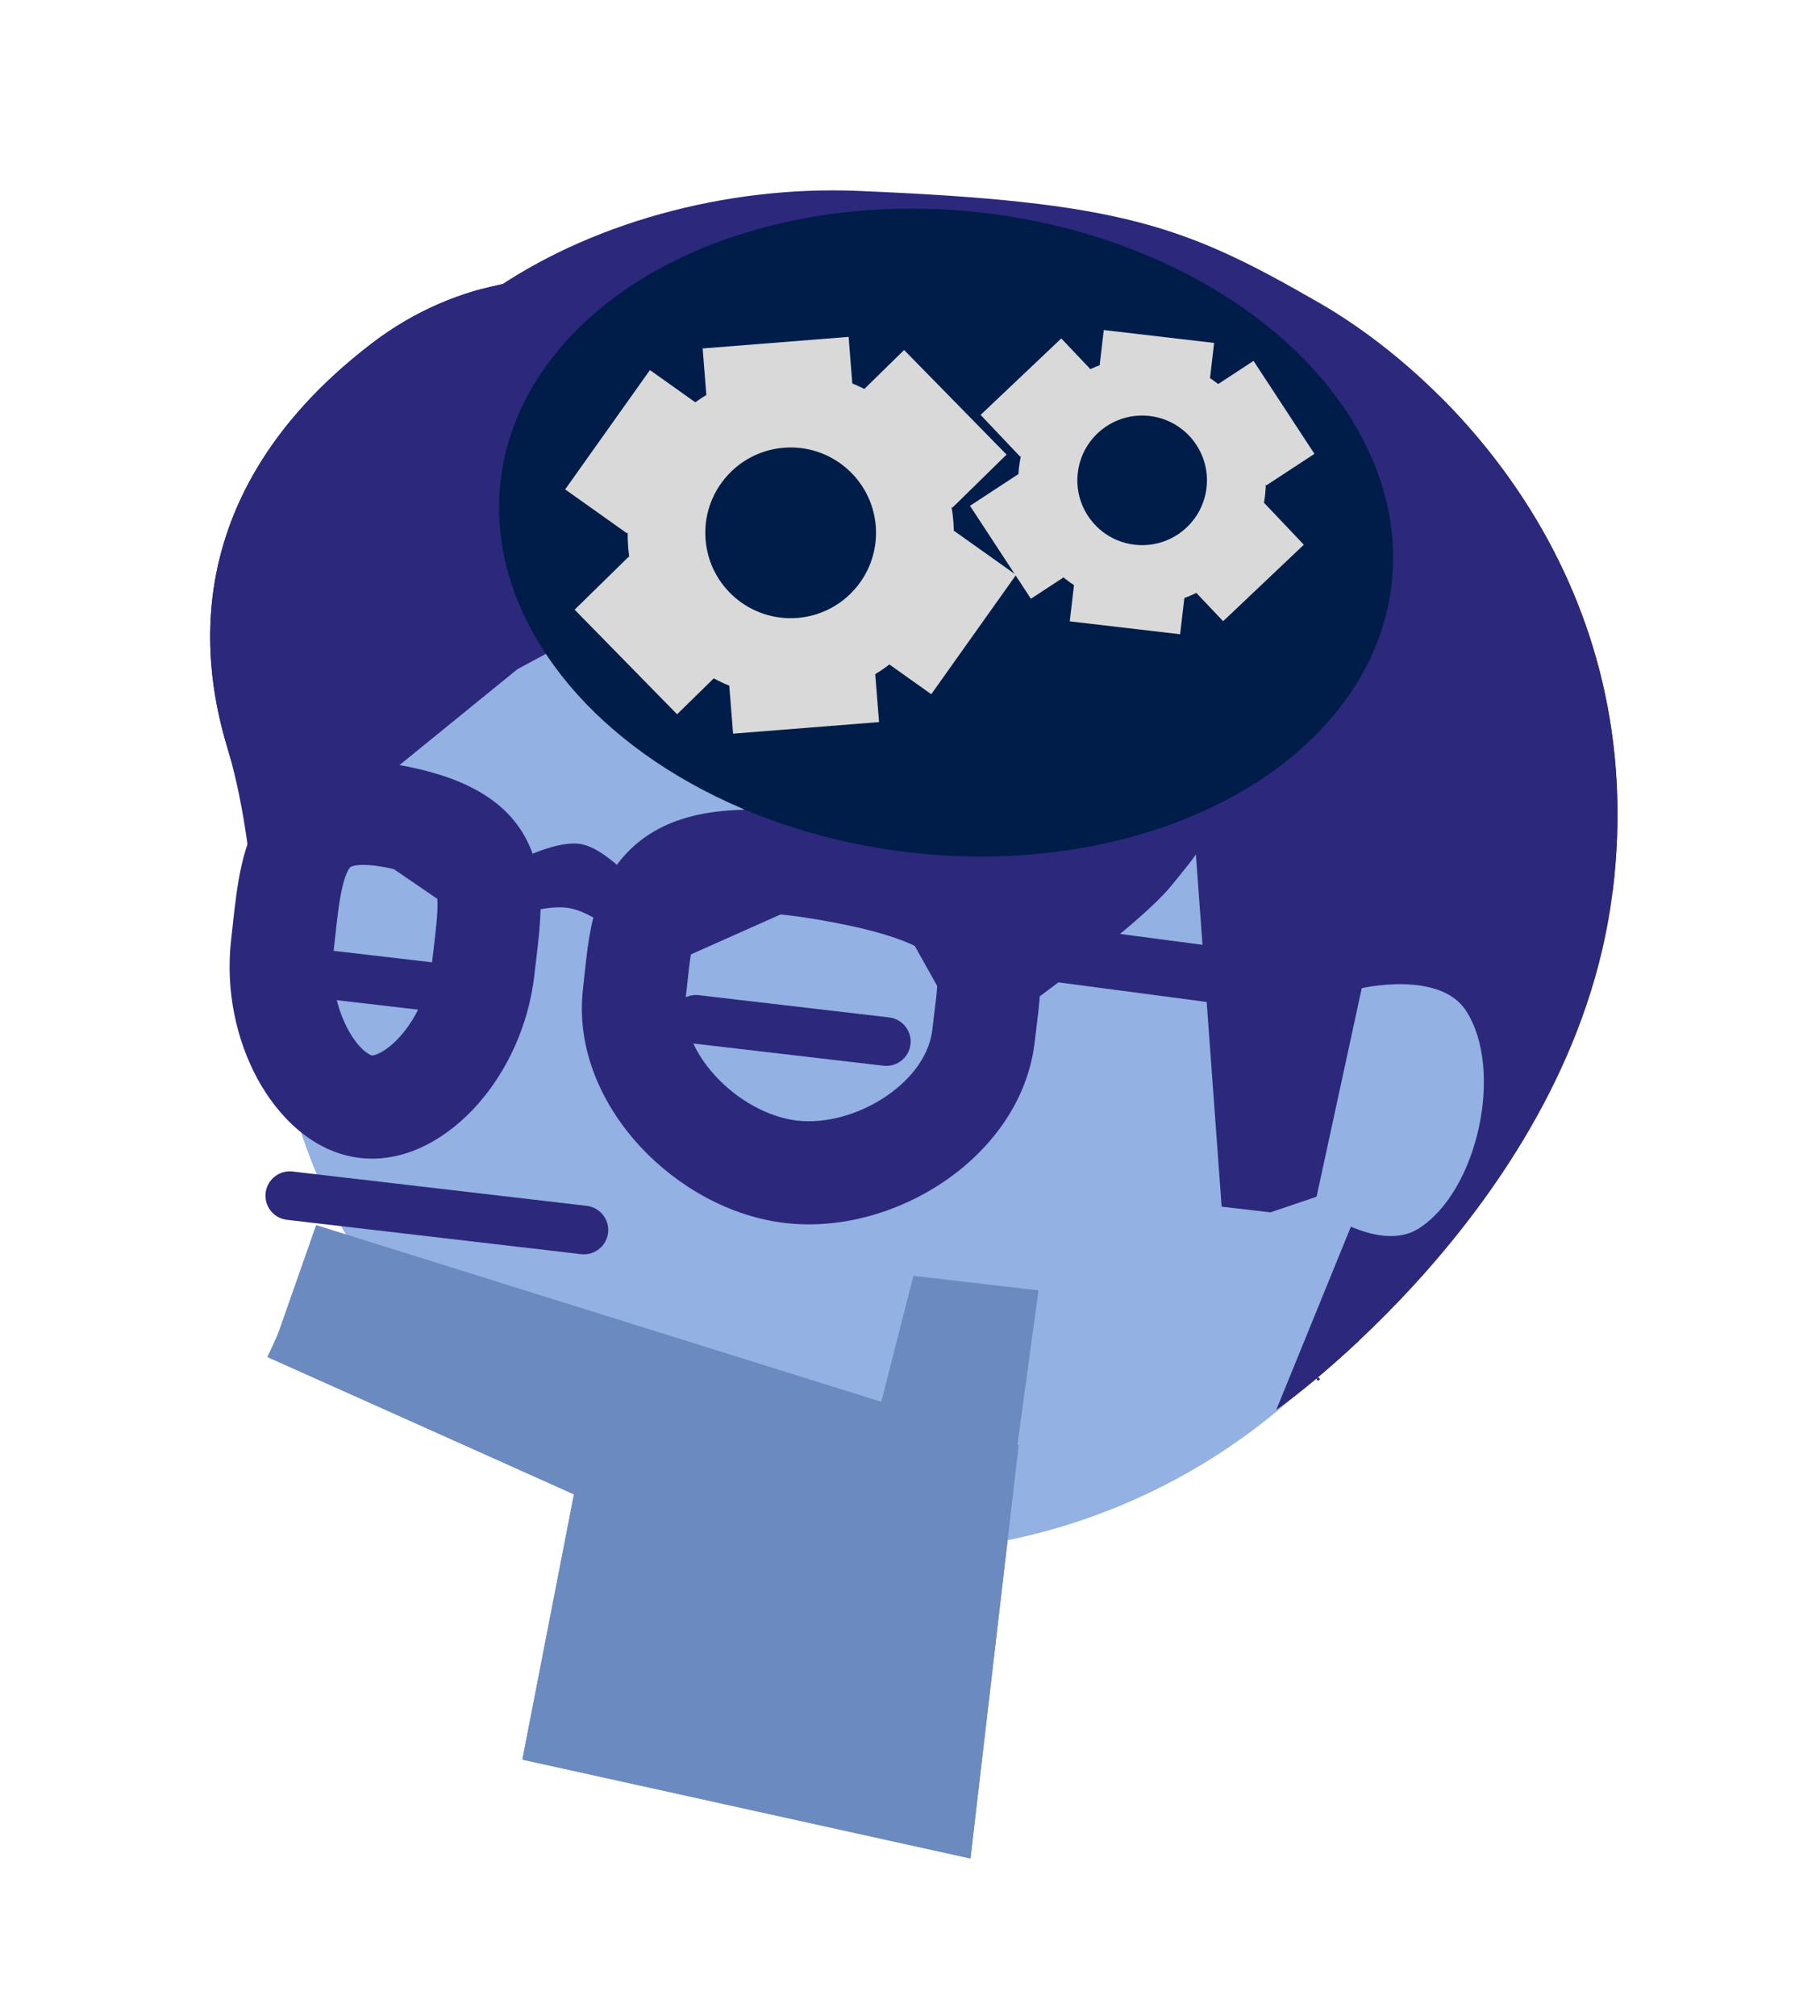 <svg width="167" height="185" viewBox="0 0 167 185" fill="none" xmlns="http://www.w3.org/2000/svg">
<g filter="url(#filter0_d_36_1030)">
<circle cx="85.595" cy="84.047" r="61.366" transform="rotate(0.676 85.595 84.047)" fill="#93B1E2" stroke="white" stroke-width="9.854"/>
<path d="M83.351 10.616C95.522 11.117 103.462 11.915 110.019 13.611C116.7 15.339 121.707 17.938 128.016 21.577C141.482 29.345 161.198 49.649 157.282 80.614C155.317 96.15 146.916 108.892 139.333 117.565C135.51 121.937 131.809 125.373 129.057 127.723C127.679 128.9 126.532 129.81 125.717 130.434C125.31 130.747 124.985 130.988 124.756 131.155C124.641 131.239 124.55 131.305 124.485 131.351C124.452 131.375 124.425 131.393 124.405 131.407C124.395 131.414 124.387 131.421 124.38 131.425C124.377 131.428 124.374 131.429 124.371 131.431C124.37 131.432 124.368 131.434 124.367 131.434C124.363 131.431 124.277 131.31 121.541 127.398L124.366 131.436L110.673 141.011L116.979 125.539L125.245 105.251L124.507 79.953L110.654 70.447L109.709 69.798L109.146 68.798L97.277 47.68L70.457 43.006L42.032 64.836L36.882 68.791L34.459 62.765L34.459 62.764L34.459 62.762C34.458 62.761 34.458 62.759 34.457 62.757C34.455 62.753 34.453 62.747 34.45 62.74C34.445 62.727 34.437 62.709 34.428 62.687C34.41 62.641 34.385 62.577 34.353 62.496C34.29 62.334 34.201 62.103 34.093 61.817C33.877 61.247 33.583 60.448 33.269 59.533C32.667 57.775 31.895 55.313 31.537 53.164C29.225 39.333 36.191 28.176 46.402 20.954C56.52 13.797 70.263 10.077 83.351 10.616Z" fill="#2C287C" stroke="white" stroke-width="9.854"/>
<g filter="url(#filter1_d_36_1030)">
<path d="M76.526 36.559L68.247 39.728C68.247 39.728 77.436 46.978 79.918 53.612C82.346 60.103 80.353 71.352 80.353 71.352C80.353 71.352 87.671 53.226 85.469 47.103C83.071 40.433 76.526 36.559 76.526 36.559Z" fill="#2C287C"/>
<path d="M58.388 38.226L65.192 43.594L65.203 43.602C65.213 43.61 65.232 43.626 65.259 43.648C65.313 43.692 65.4 43.761 65.513 43.854C65.739 44.041 66.073 44.322 66.487 44.682C67.318 45.405 68.45 46.432 69.645 47.643C72.184 50.215 74.451 53.061 75.303 55.338C76.137 57.566 76.315 61.124 76.125 64.651C76.036 66.313 75.877 67.797 75.739 68.864C75.671 69.395 75.608 69.817 75.564 70.1C75.542 70.241 75.525 70.347 75.514 70.414C75.508 70.447 75.505 70.471 75.502 70.484L75.5 70.497L75.501 70.494C75.501 70.494 75.503 70.493 75.508 70.494L84.922 73.196L80.353 71.352C84.921 73.197 84.922 73.196 84.922 73.195L84.923 73.194C84.923 73.193 84.923 73.191 84.924 73.189C84.925 73.186 84.928 73.181 84.93 73.175C84.935 73.164 84.941 73.148 84.949 73.129C84.965 73.088 84.988 73.031 85.016 72.958C85.074 72.812 85.157 72.602 85.26 72.335C85.466 71.801 85.755 71.038 86.093 70.106C86.768 68.247 87.65 65.688 88.464 62.911C89.272 60.157 90.05 57.072 90.473 54.192C90.863 51.538 91.099 48.198 90.105 45.435C88.542 41.087 85.706 37.819 83.456 35.724C82.307 34.654 81.247 33.83 80.46 33.266C80.066 32.982 79.735 32.761 79.492 32.603C79.37 32.525 79.269 32.461 79.192 32.414C79.154 32.39 79.122 32.37 79.096 32.354C79.083 32.346 79.071 32.339 79.061 32.333C79.056 32.331 79.052 32.328 79.047 32.326C79.046 32.325 79.044 32.323 79.042 32.322L79.039 32.321C79.034 32.326 78.942 32.48 76.527 36.559L79.036 32.319L76.988 31.107L58.388 38.226Z" stroke="white" stroke-width="9.854"/>
</g>
<g filter="url(#filter2_d_36_1030)">
<path d="M60.92 34.737L68.247 39.728C68.247 39.728 57.635 44.666 53.693 50.551C49.835 56.308 49.184 67.714 49.184 67.714C49.184 67.714 46.237 48.39 49.789 42.939C53.659 37.001 60.92 34.737 60.92 34.737Z" fill="#2C287C"/>
<path d="M78.187 40.537L70.329 44.194L70.318 44.199C70.305 44.205 70.283 44.216 70.252 44.231C70.189 44.261 70.089 44.308 69.958 44.373C69.695 44.502 69.304 44.699 68.819 44.954C67.844 45.466 66.506 46.205 65.064 47.108C62.001 49.026 59.139 51.274 57.786 53.293C56.461 55.27 55.469 58.691 54.841 62.167C54.545 63.804 54.358 65.285 54.246 66.355C54.191 66.888 54.154 67.313 54.132 67.598C54.121 67.741 54.113 67.848 54.109 67.915C54.106 67.949 54.105 67.973 54.104 67.987L54.103 67.999L54.103 67.997C54.102 67.996 54.101 67.996 54.096 67.995L44.313 68.457L49.184 67.714C44.313 68.457 44.313 68.456 44.313 68.455L44.313 68.454C44.312 68.453 44.313 68.451 44.312 68.449C44.312 68.445 44.31 68.44 44.309 68.434C44.308 68.422 44.305 68.405 44.302 68.384C44.296 68.342 44.287 68.281 44.276 68.203C44.253 68.048 44.221 67.824 44.182 67.54C44.105 66.973 43.999 66.164 43.885 65.179C43.656 63.216 43.388 60.522 43.234 57.632C43.082 54.766 43.036 51.585 43.287 48.685C43.519 46.013 44.059 42.708 45.662 40.248C48.185 36.377 51.697 33.849 54.369 32.329C55.733 31.553 56.955 30.995 57.85 30.627C58.3 30.442 58.672 30.303 58.946 30.206C59.082 30.157 59.195 30.118 59.281 30.09C59.323 30.076 59.359 30.063 59.388 30.054C59.402 30.049 59.416 30.045 59.427 30.042C59.432 30.04 59.437 30.039 59.441 30.038C59.444 30.037 59.446 30.036 59.448 30.035L59.451 30.034C59.454 30.041 59.509 30.212 60.92 34.737L59.454 30.033L61.726 29.325L78.187 40.537Z" stroke="white" stroke-width="9.854"/>
</g>
<path d="M87.353 29.443C82.339 25.43 74.165 21.049 64.96 19.31C55.665 17.555 44.9 18.443 35.485 25.674C24.839 33.851 20.47 42.95 19.211 51.037C17.977 58.958 19.803 65.451 20.671 68.352C21.59 71.427 23.432 75.695 24.93 78.988C25.699 80.68 26.416 82.196 26.94 83.288C27.202 83.835 27.416 84.277 27.566 84.585C27.641 84.738 27.7 84.859 27.741 84.941C27.761 84.983 27.777 85.015 27.788 85.037C27.793 85.047 27.797 85.056 27.8 85.061C27.802 85.064 27.803 85.067 27.804 85.069L27.805 85.071L27.805 85.072L32.874 95.313L36.842 84.598C36.843 84.596 36.844 84.593 36.846 84.589C36.849 84.581 36.853 84.568 36.86 84.55C36.873 84.513 36.895 84.456 36.924 84.38C36.982 84.228 37.069 83.999 37.184 83.701C37.414 83.106 37.756 82.237 38.194 81.161C39.071 79.005 40.328 76.034 41.851 72.772C44.97 66.092 48.947 58.753 52.815 54.461C54.065 53.075 56.567 51.587 60.318 50.223C63.939 48.907 68.172 47.898 72.299 47.143C76.403 46.392 80.279 45.914 83.136 45.624C84.561 45.48 85.723 45.383 86.524 45.322C86.924 45.292 87.233 45.271 87.438 45.258C87.54 45.251 87.617 45.247 87.666 45.244C87.69 45.242 87.708 45.241 87.719 45.24C87.724 45.24 87.728 45.239 87.73 45.239L87.731 45.239C87.731 45.239 87.731 45.24 87.73 45.238L89.862 45.122L91.234 43.486L87.458 40.32L90.764 43.087C91.226 43.473 91.239 43.48 91.24 43.479C91.241 43.478 91.244 43.474 91.246 43.471C91.251 43.466 91.255 43.461 91.259 43.456C91.267 43.445 91.276 43.434 91.285 43.423C91.303 43.402 91.321 43.379 91.34 43.355C91.377 43.308 91.417 43.254 91.459 43.197C91.542 43.083 91.634 42.95 91.728 42.798C91.917 42.494 92.124 42.107 92.308 41.64C92.683 40.689 92.95 39.437 92.808 37.963C92.517 34.944 90.66 32.09 87.353 29.443Z" fill="#2C287C" stroke="white" stroke-width="9.854"/>
<g filter="url(#filter3_d_36_1030)">
<path d="M61.829 38.244C61.829 38.244 94.14 18.449 110.673 46.438C123.073 67.43 115.533 74.757 112.003 79.186C108.473 83.615 101.906 93.358 101.906 93.358C101.906 93.358 98.323 75.318 93.799 62.972C89.542 51.358 61.829 38.244 61.829 38.244Z" fill="#2C287C"/>
<path d="M79.354 26.968C84.991 26.162 91.485 26.284 97.85 28.757C104.3 31.263 110.257 36.046 114.915 43.932C121.427 54.956 123.198 63.212 122.181 69.777C121.167 76.321 117.414 80.302 115.856 82.257C114.202 84.332 111.761 87.753 109.673 90.749C108.643 92.228 107.721 93.571 107.056 94.544C106.724 95.03 106.458 95.424 106.274 95.695C106.182 95.831 106.11 95.936 106.063 96.007C106.039 96.042 106.021 96.069 106.009 96.086C106.003 96.095 105.999 96.101 105.996 96.105C105.994 96.108 105.993 96.11 105.992 96.111L105.992 96.112L99.378 105.924L97.074 94.318L97.073 94.317C97.072 94.315 97.072 94.312 97.072 94.309C97.07 94.301 97.068 94.289 97.065 94.273L96.918 93.555C96.814 93.05 96.659 92.311 96.459 91.385C96.059 89.531 95.479 86.93 94.76 83.95C93.311 77.949 91.336 70.571 89.172 64.667C88.533 62.924 86.746 60.589 83.721 57.88C80.804 55.268 77.189 52.703 73.579 50.414C69.988 48.137 66.509 46.2 63.92 44.829C62.629 44.145 61.566 43.607 60.832 43.242C60.466 43.059 60.182 42.92 59.993 42.829C59.898 42.783 59.827 42.748 59.781 42.727C59.758 42.716 59.741 42.707 59.731 42.703L59.721 42.698L51.488 38.802L59.255 34.043L61.829 38.245C59.255 34.043 59.257 34.042 59.259 34.041C59.26 34.04 59.262 34.038 59.263 34.037C59.267 34.035 59.271 34.033 59.275 34.031C59.284 34.025 59.295 34.019 59.307 34.012C59.333 33.996 59.366 33.976 59.407 33.952C59.488 33.903 59.601 33.837 59.743 33.755C60.026 33.592 60.429 33.367 60.937 33.097C61.953 32.558 63.401 31.834 65.184 31.064C68.726 29.536 73.716 27.774 79.354 26.968Z" stroke="white" stroke-width="9.854"/>
</g>
<path d="M51.449 87.346L43.108 90.919L45.91 74.751L47.839 73.59L50.111 77.363C47.839 73.59 47.839 73.59 47.84 73.589L47.845 73.586C47.847 73.585 47.85 73.583 47.853 73.582C47.859 73.578 47.866 73.573 47.874 73.568C47.891 73.558 47.914 73.545 47.94 73.53C47.991 73.5 48.061 73.459 48.147 73.41C48.318 73.312 48.557 73.179 48.848 73.023C49.424 72.716 50.237 72.308 51.169 71.912C52.083 71.523 53.214 71.104 54.411 70.825C55.464 70.579 56.934 70.353 58.49 70.603L58.802 70.66L59.094 70.725C60.542 71.073 61.759 71.784 62.605 72.362C63.57 73.02 64.436 73.774 65.124 74.428C65.823 75.092 66.413 75.726 66.827 76.19C67.036 76.424 67.206 76.621 67.327 76.765C67.388 76.837 67.437 76.896 67.473 76.94C67.491 76.962 67.506 76.981 67.518 76.995C67.524 77.003 67.53 77.009 67.534 77.014C67.536 77.016 67.538 77.019 67.54 77.021L67.543 77.025C67.538 77.03 67.405 77.138 64.122 79.788L67.543 77.027L68.946 78.763L66.143 94.939L59.487 88.735L59.489 88.737C59.488 88.736 59.484 88.732 59.477 88.726C59.463 88.713 59.436 88.689 59.399 88.655C59.325 88.588 59.207 88.485 59.056 88.356C58.749 88.095 58.322 87.747 57.84 87.394C57.348 87.034 56.858 86.713 56.422 86.477C56.09 86.298 55.898 86.224 55.836 86.202C55.791 86.201 55.583 86.195 55.171 86.254C54.672 86.326 54.092 86.462 53.494 86.635C52.908 86.805 52.377 86.991 51.991 87.135C51.801 87.206 51.653 87.265 51.558 87.303C51.511 87.322 51.477 87.336 51.459 87.344C51.455 87.345 51.452 87.345 51.449 87.346Z" fill="#2C287C" stroke="white" stroke-width="9.854"/>
<mask id="path-11-outside-1_36_1030" maskUnits="userSpaceOnUse" x="17.771" y="55.779" width="90.584" height="66.546" fill="black">
<rect fill="white" x="17.771" y="55.779" width="90.584" height="66.546"/>
<path d="M62.627 89.336C63.5 81.654 63.182 74.832 80.231 77.728C97.28 80.624 95.558 85.373 94.685 93.055C93.811 100.736 84.749 106.418 77.068 105.545C69.387 104.671 61.753 97.017 62.627 89.336ZM30.344 84.798C31.177 77.469 31.283 71.006 41.043 73.028C50.803 75.051 49.603 79.634 48.769 86.963C47.936 94.292 42.441 100.072 38.025 99.57C33.61 99.068 29.51 92.127 30.344 84.798Z"/>
</mask>
<path d="M62.627 89.336L52.835 88.222L52.835 88.222L62.627 89.336ZM80.231 77.728L81.881 68.013L81.881 68.013L80.231 77.728ZM94.685 93.055L84.894 91.941L84.894 91.941L94.685 93.055ZM77.068 105.545L75.954 115.336L75.954 115.336L77.068 105.545ZM30.344 84.798L20.552 83.684L20.552 83.685L30.344 84.798ZM41.043 73.028L43.043 63.379L43.043 63.379L41.043 73.028ZM48.769 86.963L58.561 88.076L58.561 88.076L48.769 86.963ZM38.025 99.57L36.912 109.361L36.912 109.361L38.025 99.57ZM62.627 89.336L72.418 90.449C72.478 89.921 72.532 89.399 72.581 88.944C72.631 88.471 72.675 88.06 72.721 87.669C72.815 86.873 72.898 86.338 72.983 85.942C73.163 85.102 73.208 85.606 72.55 86.307C71.758 87.152 71.101 87.1 71.853 86.988C72.79 86.85 74.819 86.805 78.581 87.444L80.231 77.728L81.881 68.013C73.128 66.526 64.101 66.506 58.175 72.824C55.357 75.829 54.252 79.297 53.713 81.806C53.219 84.11 52.993 86.833 52.835 88.222L62.627 89.336ZM80.231 77.728L78.581 87.444C82.487 88.107 84.686 88.781 85.855 89.292C86.96 89.776 86.451 89.811 85.857 88.875C85.243 87.907 85.345 87.167 85.339 87.715C85.335 88.01 85.305 88.457 85.221 89.214C85.179 89.585 85.131 89.976 85.074 90.442C85.018 90.891 84.954 91.407 84.894 91.941L94.685 93.055L104.476 94.168C104.624 92.865 105.021 90.179 105.046 87.939C105.076 85.345 104.706 81.796 102.501 78.319C100.316 74.874 97.094 72.698 93.755 71.237C90.479 69.803 86.499 68.797 81.881 68.013L80.231 77.728ZM94.685 93.055L84.894 91.941C84.867 92.174 84.559 93.221 82.882 94.363C81.214 95.499 79.355 95.887 78.181 95.753L77.068 105.545L75.954 115.336C82.462 116.076 88.975 114.059 93.977 110.652C98.969 107.252 103.629 101.616 104.476 94.168L94.685 93.055ZM77.068 105.545L78.181 95.753C77.029 95.622 75.28 94.823 73.873 93.301C72.453 91.767 72.394 90.657 72.418 90.449L62.627 89.336L52.835 88.222C51.985 95.697 55.306 102.254 59.405 106.685C63.517 111.129 69.425 114.593 75.954 115.336L77.068 105.545ZM30.344 84.798L40.135 85.912C40.19 85.425 40.242 84.943 40.29 84.503C40.34 84.052 40.385 83.641 40.431 83.244C40.524 82.442 40.61 81.808 40.703 81.274C40.796 80.739 40.877 80.422 40.93 80.252C40.983 80.083 40.97 80.183 40.824 80.43C40.663 80.701 40.355 81.126 39.845 81.545C39.322 81.975 38.772 82.245 38.31 82.389C37.501 82.642 37.484 82.355 39.043 82.678L41.043 73.028L43.043 63.379C39.722 62.691 36.032 62.453 32.432 63.577C28.469 64.816 25.649 67.378 23.869 70.382C22.282 73.058 21.636 75.885 21.286 77.891C20.94 79.878 20.724 82.172 20.552 83.684L30.344 84.798ZM41.043 73.028L39.043 82.678C40.84 83.05 41.239 83.374 41.031 83.236C40.88 83.136 40.58 82.903 40.261 82.499C39.938 82.089 39.717 81.657 39.585 81.282C39.363 80.652 39.497 80.47 39.445 81.469C39.422 81.919 39.37 82.478 39.284 83.24C39.242 83.617 39.195 84.01 39.142 84.451C39.091 84.883 39.034 85.359 38.978 85.85L48.769 86.963L58.561 88.076C58.727 86.617 59.029 84.383 59.127 82.487C59.23 80.503 59.211 77.675 58.173 74.73C55.628 67.51 49.137 64.642 43.043 63.379L41.043 73.028ZM48.769 86.963L38.978 85.849C38.794 87.465 38.075 88.864 37.355 89.679C37.005 90.075 36.83 90.136 36.974 90.063C37.109 89.994 37.883 89.636 39.138 89.778L38.025 99.57L36.912 109.361C43.696 110.132 49.091 106.163 52.127 102.726C55.466 98.946 57.911 93.79 58.561 88.076L48.769 86.963ZM38.025 99.57L39.139 89.778C40.416 89.924 41.092 90.458 41.194 90.544C41.306 90.639 41.139 90.525 40.878 90.044C40.339 89.052 39.953 87.507 40.135 85.911L30.344 84.798L20.552 83.685C19.901 89.418 21.148 95.008 23.555 99.444C25.733 103.458 30.102 108.587 36.912 109.361L38.025 99.57Z" fill="white" mask="url(#path-11-outside-1_36_1030)"/>
<rect x="5.529" y="-4.24" width="59.992" height="15.003" transform="matrix(-0.991 -0.131 -0.131 0.991 156.339 89.514)" fill="#2C287C" stroke="white" stroke-width="9.854"/>
<path d="M125.237 84.595L128.281 83.892L129.39 88.692C128.281 83.892 128.283 83.891 128.284 83.89L128.287 83.89C128.289 83.89 128.292 83.889 128.294 83.888C128.298 83.888 128.303 83.887 128.308 83.886C128.319 83.883 128.332 83.88 128.346 83.877C128.375 83.871 128.411 83.863 128.453 83.854C128.538 83.836 128.65 83.813 128.786 83.787C129.058 83.736 129.431 83.671 129.88 83.61C130.763 83.489 132.01 83.371 133.396 83.405C135.673 83.463 140.17 83.981 142.846 87.719L143.099 88.09L143.349 88.492C145.85 92.688 145.904 98.13 144.953 102.518C143.972 107.047 141.55 112.155 137.292 114.882C133.205 117.5 128.684 116.049 126.52 115.13C125.244 114.588 124.158 113.963 123.404 113.488C123.021 113.247 122.708 113.034 122.482 112.875C122.369 112.795 122.276 112.728 122.206 112.676C122.172 112.65 122.142 112.628 122.119 112.61C122.107 112.601 122.096 112.594 122.088 112.587L122.071 112.574L122.068 112.572C122.067 112.571 122.066 112.57 125.062 108.66L122.065 112.571L119.586 110.67L125.237 84.595Z" fill="#93B1E2" stroke="white" stroke-width="9.854"/>
<path d="M94.424 14.923C82.227 13.5 70.567 15.728 61.55 20.729C52.542 25.724 45.826 33.735 44.649 43.819C43.472 53.902 48.163 63.245 55.779 70.181C63.402 77.124 74.234 81.977 86.432 83.401C98.63 84.825 110.289 82.596 119.306 77.596C128.315 72.6 135.031 64.588 136.207 54.505C137.384 44.421 132.694 35.079 125.078 28.143C117.455 21.201 106.622 16.347 94.424 14.923Z" fill="#6B8ABF" stroke="white" stroke-width="9.854"/>
<rect x="5.465" y="-4.323" width="20.052" height="15.145" transform="matrix(-0.993 -0.116 -0.116 0.993 125.422 32.357)" fill="#D9D9D9" stroke="white" stroke-width="9.854"/>
<rect x="5.465" y="-4.323" width="20.052" height="15.145" transform="matrix(-0.993 -0.116 -0.116 0.993 122.916 53.831)" fill="#D9D9D9" stroke="white" stroke-width="9.854"/>
<rect x="0.189" y="-6.966" width="20.052" height="15.145" transform="matrix(-0.726 0.688 0.688 0.726 106.121 29.302)" fill="#D9D9D9" stroke="white" stroke-width="9.854"/>
<rect x="120.065" y="26.577" width="20.052" height="15.145" transform="rotate(56.761 120.065 26.577)" fill="#D9D9D9" stroke="white" stroke-width="9.854"/>
<rect x="96.797" y="62.046" width="20.052" height="15.145" transform="rotate(-123.239 96.797 62.046)" fill="#D9D9D9" stroke="white" stroke-width="9.854"/>
<rect x="-0.189" y="6.966" width="20.052" height="15.145" transform="matrix(0.726 -0.688 -0.688 -0.726 120.595 69.177)" fill="#D9D9D9" stroke="white" stroke-width="9.854"/>
<mask id="path-22-outside-2_36_1030" maskUnits="userSpaceOnUse" x="84.409" y="20.755" width="47.695" height="47.695" fill="black">
<rect fill="white" x="84.409" y="20.755" width="47.695" height="47.695"/>
<path d="M109.729 33.196C103.497 32.468 97.856 36.931 97.128 43.163C96.401 49.394 100.863 55.037 107.095 55.764C113.327 56.492 118.968 52.028 119.695 45.797C120.423 39.565 115.961 33.923 109.729 33.196ZM109.115 38.454C112.376 38.835 114.711 41.787 114.331 45.048C113.95 48.31 110.998 50.645 107.737 50.264C104.475 49.884 102.14 46.931 102.521 43.67C102.901 40.409 105.854 38.073 109.115 38.454Z"/>
</mask>
<path d="M109.729 33.196C103.497 32.468 97.856 36.931 97.128 43.163C96.401 49.394 100.863 55.037 107.095 55.764C113.327 56.492 118.968 52.028 119.695 45.797C120.423 39.565 115.961 33.923 109.729 33.196ZM109.115 38.454C112.376 38.835 114.711 41.787 114.331 45.048C113.95 48.31 110.998 50.645 107.737 50.264C104.475 49.884 102.14 46.931 102.521 43.67C102.901 40.409 105.854 38.073 109.115 38.454Z" fill="#D9D9D9"/>
<path d="M109.729 33.196L110.871 23.408L110.871 23.408L109.729 33.196ZM97.128 43.163L87.34 42.02L87.34 42.02L97.128 43.163ZM107.095 55.764L105.952 65.552L105.952 65.552L107.095 55.764ZM119.695 45.797L129.483 46.939L129.483 46.939L119.695 45.797ZM109.115 38.454L110.257 28.666L110.257 28.666L109.115 38.454ZM114.331 45.048L124.119 46.19L124.119 46.191L114.331 45.048ZM107.737 50.264L106.594 60.052L106.594 60.052L107.737 50.264ZM102.521 43.67L92.733 42.528L92.733 42.527L102.521 43.67ZM109.729 33.196L108.586 42.984C107.76 42.887 107.012 43.479 106.916 44.305L97.128 43.163L87.34 42.02C88.698 30.383 99.233 22.05 110.871 23.408L109.729 33.196ZM97.128 43.163L106.916 44.305C106.819 45.132 107.412 45.88 108.237 45.976L107.095 55.764L105.952 65.552C94.314 64.194 85.982 53.657 87.34 42.02L97.128 43.163ZM107.095 55.764L108.237 45.976C109.062 46.072 109.811 45.481 109.907 44.654L119.695 45.797L129.483 46.939C128.125 58.575 117.591 66.911 105.952 65.552L107.095 55.764ZM119.695 45.797L109.907 44.654C110.004 43.828 109.412 43.08 108.586 42.984L109.729 33.196L110.871 23.408C122.509 24.766 130.841 35.301 129.483 46.939L119.695 45.797ZM109.115 38.454L110.257 28.666C118.925 29.678 125.13 37.524 124.119 46.19L114.331 45.048L104.543 43.907C104.293 46.05 105.827 47.992 107.973 48.242L109.115 38.454ZM114.331 45.048L124.119 46.191C123.107 54.858 115.261 61.064 106.594 60.052L107.737 50.264L108.879 40.476C106.735 40.226 104.793 41.762 104.543 43.906L114.331 45.048ZM107.737 50.264L106.594 60.052C97.927 59.041 91.721 51.195 92.733 42.528L102.521 43.67L112.309 44.812C112.559 42.668 111.023 40.727 108.879 40.476L107.737 50.264ZM102.521 43.67L92.733 42.527C93.745 33.861 101.59 27.655 110.257 28.666L109.115 38.454L107.973 48.242C110.118 48.492 112.058 46.957 112.308 44.813L102.521 43.67Z" fill="white" mask="url(#path-22-outside-2_36_1030)"/>
<rect x="4.524" y="-5.3" width="23.288" height="16.825" transform="matrix(-0.997 0.079 0.079 0.997 90.943 30.824)" fill="#D9D9D9" stroke="white" stroke-width="9.854"/>
<rect x="4.524" y="-5.3" width="23.288" height="16.825" transform="matrix(-0.997 0.079 0.079 0.997 93.185 59.218)" fill="#D9D9D9" stroke="white" stroke-width="9.854"/>
<rect x="-1.164" y="-6.87" width="23.288" height="16.825" transform="matrix(-0.579 0.815 0.815 0.579 67.023 32.299)" fill="#D9D9D9" stroke="white" stroke-width="9.854"/>
<rect x="86.655" y="25.433" width="23.288" height="16.825" transform="rotate(45.59 86.655 25.433)" fill="#D9D9D9" stroke="white" stroke-width="9.854"/>
<rect x="65.681" y="72.79" width="23.288" height="16.825" transform="rotate(-134.41 65.681 72.79)" fill="#D9D9D9" stroke="white" stroke-width="9.854"/>
<rect x="1.164" y="6.87" width="23.288" height="16.825" transform="matrix(0.579 -0.815 -0.815 -0.579 95.168 75.779)" fill="#D9D9D9" stroke="white" stroke-width="9.854"/>
<mask id="path-30-outside-3_36_1030" maskUnits="userSpaceOnUse" x="49.265" y="22.48" width="53.78" height="53.78" fill="black">
<rect fill="white" x="49.265" y="22.48" width="53.78" height="53.78"/>
<path d="M75.008 34.414C66.767 35.065 60.615 42.272 61.265 50.512C61.916 58.752 69.123 64.905 77.363 64.255C85.603 63.604 91.756 56.397 91.106 48.157C90.455 39.917 83.248 33.764 75.008 34.414ZM75.557 41.367C79.869 41.027 83.641 44.247 83.982 48.559C84.322 52.872 81.102 56.643 76.789 56.984C72.477 57.324 68.706 54.104 68.365 49.792C68.025 45.48 71.244 41.708 75.557 41.367Z"/>
</mask>
<path d="M75.008 34.414C66.767 35.065 60.615 42.272 61.265 50.512C61.916 58.752 69.123 64.905 77.363 64.255C85.603 63.604 91.756 56.397 91.106 48.157C90.455 39.917 83.248 33.764 75.008 34.414ZM75.557 41.367C79.869 41.027 83.641 44.247 83.982 48.559C84.322 52.872 81.102 56.643 76.789 56.984C72.477 57.324 68.706 54.104 68.365 49.792C68.025 45.48 71.244 41.708 75.557 41.367Z" fill="#D9D9D9"/>
<path d="M75.008 34.414L74.232 24.59L74.232 24.59L75.008 34.414ZM61.265 50.512L51.441 51.288L51.441 51.288L61.265 50.512ZM77.363 64.255L78.139 74.079L78.139 74.079L77.363 64.255ZM91.106 48.157L100.93 47.381L100.93 47.381L91.106 48.157ZM75.557 41.367L74.781 31.543L74.781 31.543L75.557 41.367ZM83.982 48.559L93.806 47.784L93.806 47.784L83.982 48.559ZM76.789 56.984L77.565 66.807L77.564 66.807L76.789 56.984ZM68.365 49.792L58.541 50.568L58.541 50.568L68.365 49.792ZM75.008 34.414L75.783 44.238C72.969 44.46 70.867 46.922 71.089 49.737L61.265 50.512L51.441 51.288C50.362 37.622 60.566 25.669 74.232 24.59L75.008 34.414ZM61.265 50.512L71.089 49.737C71.311 52.551 73.773 54.653 76.588 54.431L77.363 64.255L78.139 74.079C64.473 75.157 52.52 64.954 51.441 51.288L61.265 50.512ZM77.363 64.255L76.588 54.431C79.402 54.209 81.504 51.747 81.282 48.932L91.106 48.157L100.93 47.381C102.008 61.047 91.804 73 78.139 74.079L77.363 64.255ZM91.106 48.157L81.282 48.932C81.06 46.118 78.598 44.016 75.783 44.238L75.008 34.414L74.232 24.59C87.898 23.512 99.851 33.715 100.93 47.381L91.106 48.157ZM75.557 41.367L74.781 31.543C84.519 30.774 93.037 38.046 93.806 47.784L83.982 48.559L74.158 49.335C74.246 50.448 75.219 51.279 76.332 51.191L75.557 41.367ZM83.982 48.559L93.806 47.784C94.574 57.523 87.301 66.039 77.565 66.807L76.789 56.984L76.014 47.16C74.902 47.248 74.07 48.22 74.158 49.334L83.982 48.559ZM76.789 56.984L77.564 66.807C67.827 67.576 59.31 60.305 58.541 50.568L68.365 49.792L78.189 49.016C78.101 47.903 77.128 47.072 76.014 47.16L76.789 56.984ZM68.365 49.792L58.541 50.568C57.773 40.831 65.042 32.312 74.781 31.543L75.557 41.367L76.332 51.191C77.447 51.103 78.277 50.129 78.189 49.017L68.365 49.792Z" fill="white" mask="url(#path-30-outside-3_36_1030)"/>
<path d="M84.539 109.69L83.476 113.866L76.148 142.622L74.757 148.081L99.975 151.024L100.629 146.236L104.612 117.09L105.293 112.112L84.539 109.69Z" fill="#6B8ABF" stroke="white" stroke-width="9.854"/>
<path d="M26.956 127.039L51.521 138.033L47.534 158.531L46.617 163.248L51.309 164.284L92.424 173.355L97.748 174.529L98.38 169.114L102.81 131.159L103.306 126.91L99.169 125.822L34.366 108.783L30.368 107.732L28.638 111.486L24.494 120.479L22.41 125.003L26.956 127.039Z" fill="#6B8ABF" stroke="white" stroke-width="9.854"/>
<circle cx="85.593" cy="84.049" r="56.439" transform="rotate(0.676 85.593 84.049)" fill="#93B1E2"/>
<path d="M36.394 52.356C32.564 29.435 58.909 14.544 83.146 15.542C107.383 16.54 113.139 18.689 125.551 25.849C137.964 33.009 155.974 51.666 152.391 79.999C148.807 108.331 121.539 127.401 121.539 127.401L130.198 106.151L121.011 109.261L116.533 108.738L113.439 66.388L100.424 43.231L69.17 37.784L39.029 60.931C39.029 60.931 36.971 55.812 36.394 52.356Z" fill="#2C287C"/>
<g filter="url(#filter4_d_36_1030)">
<path d="M76.524 36.562L68.245 39.731C68.245 39.731 77.434 46.981 79.915 53.615C82.343 60.106 80.35 71.356 80.35 71.356C80.35 71.356 87.668 53.229 85.467 47.106C83.068 40.437 76.524 36.562 76.524 36.562Z" fill="#2C287C"/>
</g>
<path d="M87.456 40.323C87.456 40.323 89.705 37.641 84.272 33.293C75.368 26.166 54.495 17.287 38.484 29.585C19.149 44.436 23.766 61.517 25.389 66.943C27.012 72.369 27.581 79.208 27.581 79.208L51.929 59.416L87.456 40.323Z" fill="#2C287C"/>
<path d="M61.827 38.248C61.827 38.248 94.137 18.453 110.67 46.442C123.07 67.433 115.531 74.761 112.001 79.19C108.471 83.618 93.519 93.991 93.519 93.991L78.649 67.471L61.827 38.248Z" fill="#2C287C"/>
<path d="M50.38 77.812C50.38 77.812 55.136 74.948 57.829 75.49C60.387 76.006 63.71 80.122 63.71 80.122L62.843 85.127C62.843 85.127 59.303 81.828 56.716 81.354C54.066 80.868 49.513 82.817 49.513 82.817L50.38 77.812Z" fill="#2C287C"/>
<mask id="path-40-outside-4_36_1030" maskUnits="userSpaceOnUse" x="23.265" y="61.273" width="79.491" height="54.563" fill="black">
<rect fill="white" x="23.265" y="61.273" width="79.491" height="54.563"/>
<path d="M62.627 89.336C63.501 81.655 63.182 74.833 80.231 77.729C97.281 80.624 95.558 85.374 94.684 93.055C93.811 100.737 84.749 106.419 77.067 105.545C69.386 104.671 61.754 97.017 62.627 89.336ZM30.344 84.798C31.178 77.469 31.284 71.006 41.044 73.029C50.803 75.052 49.602 79.634 48.769 86.963C47.935 94.293 42.44 100.072 38.025 99.57C33.609 99.068 29.511 92.127 30.344 84.798Z"/>
</mask>
<path d="M62.627 89.336L67.327 89.871L67.327 89.871L62.627 89.336ZM80.231 77.729L81.023 73.065L81.023 73.065L80.231 77.729ZM94.684 93.055L89.985 92.521L89.985 92.521L94.684 93.055ZM77.067 105.545L76.533 110.245L76.533 110.245L77.067 105.545ZM30.344 84.798L25.644 84.264L25.644 84.264L30.344 84.798ZM41.044 73.029L42.004 68.397L42.004 68.397L41.044 73.029ZM48.769 86.963L53.469 87.498L53.469 87.498L48.769 86.963ZM38.025 99.57L37.49 104.27L37.49 104.27L38.025 99.57ZM62.627 89.336L67.327 89.871C67.574 87.696 67.679 86.24 67.973 84.867C68.247 83.593 68.567 83.064 68.813 82.802C69.167 82.425 71.024 80.963 79.439 82.392L80.231 77.729L81.023 73.065C72.389 71.599 65.881 72.1 61.913 76.33C59.998 78.371 59.169 80.807 58.724 82.882C58.3 84.859 58.117 87.136 57.927 88.802L62.627 89.336ZM80.231 77.729L79.439 82.392C83.531 83.087 86.192 83.847 87.909 84.598C89.595 85.336 90.055 85.927 90.184 86.13C90.303 86.318 90.475 86.694 90.462 87.773C90.448 89.023 90.237 90.304 89.985 92.521L94.684 93.055L99.384 93.59C99.569 91.966 99.9 89.773 99.922 87.881C99.946 85.819 99.646 83.386 98.174 81.064C96.711 78.758 94.46 77.138 91.701 75.931C88.973 74.738 85.457 73.818 81.023 73.065L80.231 77.729ZM94.684 93.055L89.985 92.521C89.745 94.63 88.305 96.869 85.766 98.599C83.231 100.325 80.162 101.136 77.602 100.845L77.067 105.545L76.533 110.245C81.654 110.827 86.957 109.234 91.092 106.418C95.222 103.604 98.751 99.162 99.384 93.59L94.684 93.055ZM77.067 105.545L77.602 100.845C75.052 100.555 72.222 99.063 70.112 96.781C67.996 94.494 67.088 91.968 67.327 89.871L62.627 89.336L57.927 88.802C57.292 94.386 59.764 99.527 63.167 103.205C66.575 106.89 71.402 109.661 76.533 110.245L77.067 105.545ZM30.344 84.798L35.044 85.333C35.27 83.347 35.407 81.816 35.655 80.395C35.901 78.983 36.177 78.22 36.416 77.818C36.561 77.574 36.619 77.55 36.782 77.499C37.12 77.393 38.066 77.243 40.084 77.661L41.044 73.029L42.004 68.397C39.141 67.804 36.414 67.702 33.961 68.469C31.333 69.29 29.483 70.96 28.277 72.995C27.165 74.872 26.648 76.973 26.335 78.771C26.023 80.559 25.835 82.585 25.644 84.264L30.344 84.798ZM41.044 73.029L40.084 77.661C42.215 78.102 43.318 78.604 43.867 78.969C44.296 79.253 44.365 79.43 44.417 79.578C44.523 79.878 44.627 80.479 44.562 81.734C44.495 83.032 44.298 84.418 44.069 86.429L48.769 86.963L53.469 87.498C53.657 85.845 53.922 83.909 54.01 82.223C54.099 80.495 54.05 78.45 53.34 76.434C51.695 71.765 47.466 69.529 42.004 68.397L41.044 73.029ZM48.769 86.963L44.069 86.429C43.764 89.11 42.596 91.486 41.195 93.072C40.499 93.86 39.829 94.359 39.301 94.629C38.768 94.9 38.531 94.867 38.559 94.871L38.025 99.57L37.49 104.27C41.895 104.771 45.773 102.18 48.285 99.335C50.944 96.325 52.94 92.146 53.469 87.498L48.769 86.963ZM38.025 99.57L38.559 94.871C38.561 94.871 37.508 94.579 36.374 92.489C35.35 90.601 34.74 88.004 35.044 85.333L30.344 84.798L25.644 84.264C25.115 88.921 26.138 93.459 28.058 97C29.869 100.338 33.073 103.768 37.49 104.27L38.025 99.57Z" fill="#2C287C" mask="url(#path-40-outside-4_36_1030)"/>
<rect width="50.137" height="5.148" transform="matrix(-0.991 -0.131 -0.131 0.991 145.883 88.828)" fill="#2C287C"/>
<path d="M129.39 88.692C129.39 88.692 136.55 87.039 138.962 90.767C142.454 96.164 140.048 107.267 134.635 110.734C130.896 113.129 125.063 108.659 125.063 108.659L129.39 88.692Z" fill="#93B1E2"/>
<ellipse cx="41.163" cy="29.544" rx="41.163" ry="29.544" transform="matrix(-0.993 -0.116 -0.116 0.993 135.553 22.329)" fill="#001D4A"/>
<line x1="32.961" y1="87.268" x2="44.151" y2="88.574" stroke="#2C287C" stroke-width="4.462" stroke-linecap="round"/>
<line x1="85.764" y1="93.591" x2="68.296" y2="91.552" stroke="#2C287C" stroke-width="4.462" stroke-linecap="round"/>
<line x1="58.016" y1="110.88" x2="31.026" y2="107.73" stroke="#2C287C" stroke-width="4.462" stroke-linecap="round"/>
<path d="M45.696 76.984C50.904 80.552 48.904 83.471 48.904 83.471L38.475 76.328C38.475 76.328 40.488 73.417 45.696 76.984Z" fill="#2C287C"/>
<path d="M70.017 80.748C64.251 83.317 65.691 86.549 65.691 86.549L77.237 81.405C77.237 81.405 75.784 78.179 70.017 80.748Z" fill="#2C287C"/>
<rect width="10.197" height="5.291" transform="matrix(-0.993 -0.116 -0.116 0.993 115.844 29.492)" fill="#D9D9D9"/>
<rect width="10.197" height="5.291" transform="matrix(-0.993 -0.116 -0.116 0.993 113.337 50.966)" fill="#D9D9D9"/>
<rect width="10.197" height="5.291" transform="matrix(-0.726 0.688 0.688 0.726 101.819 29.079)" fill="#D9D9D9"/>
<rect x="119.459" y="31.138" width="10.197" height="5.291" transform="rotate(56.761 119.459 31.138)" fill="#D9D9D9"/>
<rect x="99.032" y="52.964" width="10.197" height="5.291" transform="rotate(-123.239 99.032 52.964)" fill="#D9D9D9"/>
<rect width="10.197" height="5.291" transform="matrix(0.726 -0.688 -0.688 -0.726 116.671 55.023)" fill="#D9D9D9"/>
<path d="M110.543 30.935C104.311 30.208 98.669 34.67 97.942 40.902C97.214 47.134 101.677 52.775 107.909 53.502C114.141 54.23 119.783 49.768 120.51 43.536C121.237 37.304 116.775 31.663 110.543 30.935ZM109.929 36.194C113.19 36.575 115.525 39.527 115.145 42.788C114.764 46.05 111.811 48.385 108.55 48.005C105.289 47.624 102.954 44.671 103.334 41.41C103.715 38.149 106.667 35.814 109.929 36.194Z" fill="#D9D9D9"/>
<rect width="13.434" height="6.97" transform="matrix(-0.997 0.079 0.079 0.997 82.306 28.936)" fill="#D9D9D9"/>
<rect width="13.434" height="6.97" transform="matrix(-0.997 0.079 0.079 0.997 84.547 57.33)" fill="#D9D9D9"/>
<rect width="13.434" height="6.97" transform="matrix(-0.579 0.815 0.815 0.579 64.074 31.981)" fill="#D9D9D9"/>
<rect x="87.397" y="30.14" width="13.434" height="6.97" transform="rotate(45.59 87.397 30.14)" fill="#D9D9D9"/>
<rect x="66.567" y="63.562" width="13.434" height="6.97" transform="rotate(-134.41 66.567 63.562)" fill="#D9D9D9"/>
<rect width="13.434" height="6.97" transform="matrix(0.579 -0.815 -0.815 -0.579 89.89 61.722)" fill="#D9D9D9"/>
<path d="M75.822 32.154C67.582 32.804 61.429 40.012 62.079 48.252C62.729 56.492 69.937 62.645 78.177 61.995C86.417 61.344 92.57 54.137 91.92 45.897C91.269 37.656 84.062 31.503 75.822 32.154ZM76.371 39.107C80.683 38.767 84.455 41.987 84.796 46.299C85.136 50.611 81.916 54.383 77.604 54.723C73.292 55.064 69.519 51.844 69.179 47.532C68.839 43.22 72.059 39.447 76.371 39.107Z" fill="#D9D9D9"/>
<path d="M99.731 116.423L88.25 115.083L80.923 143.839L95.747 145.569L99.731 116.423Z" fill="#6B8ABF"/>
<path d="M33.444 110.43L29.186 122.566L57.104 135.134L52.371 159.472L93.486 168.543L97.916 130.588L33.444 110.43Z" fill="#6B8ABF"/>
</g>
<defs>
<filter id="filter0_d_36_1030" x="7.458" y="5.637" width="155.259" height="178.824" filterUnits="userSpaceOnUse" color-interpolation-filters="sRGB">
<feFlood flood-opacity="0" result="BackgroundImageFix"/>
<feColorMatrix in="SourceAlpha" type="matrix" values="0 0 0 0 0 0 0 0 0 0 0 0 0 0 0 0 0 0 127 0" result="hardAlpha"/>
<feOffset dx="-4.438" dy="1.973"/>
<feGaussianBlur stdDeviation="0.986"/>
<feComposite in2="hardAlpha" operator="out"/>
<feColorMatrix type="matrix" values="0 0 0 0 0 0 0 0 0 0 0 0 0 0 0 0 0 0 0.25 0"/>
<feBlend mode="normal" in2="BackgroundImageFix" result="effect1_dropShadow_36_1030"/>
<feBlend mode="normal" in="SourceGraphic" in2="effect1_dropShadow_36_1030" result="shape"/>
</filter>
<filter id="filter1_d_36_1030" x="36.888" y="25.653" width="58.849" height="56.552" filterUnits="userSpaceOnUse" color-interpolation-filters="sRGB">
<feFlood flood-opacity="0" result="BackgroundImageFix"/>
<feColorMatrix in="SourceAlpha" type="matrix" values="0 0 0 0 0 0 0 0 0 0 0 0 0 0 0 0 0 0 127 0" result="hardAlpha"/>
<feOffset dx="-8.06" dy="3.582"/>
<feGaussianBlur stdDeviation="1.791"/>
<feComposite in2="hardAlpha" operator="out"/>
<feColorMatrix type="matrix" values="0 0 0 0 0 0 0 0 0 0 0 0 0 0 0 0 0 0 0.25 0"/>
<feBlend mode="normal" in2="BackgroundImageFix" result="effect1_dropShadow_36_1030"/>
<feBlend mode="normal" in="SourceGraphic" in2="effect1_dropShadow_36_1030" result="shape"/>
</filter>
<filter id="filter2_d_36_1030" x="26.541" y="23.912" width="61.586" height="52.452" filterUnits="userSpaceOnUse" color-interpolation-filters="sRGB">
<feFlood flood-opacity="0" result="BackgroundImageFix"/>
<feColorMatrix in="SourceAlpha" type="matrix" values="0 0 0 0 0 0 0 0 0 0 0 0 0 0 0 0 0 0 127 0" result="hardAlpha"/>
<feOffset dx="-8.06" dy="3.582"/>
<feGaussianBlur stdDeviation="1.791"/>
<feComposite in2="hardAlpha" operator="out"/>
<feColorMatrix type="matrix" values="0 0 0 0 0 0 0 0 0 0 0 0 0 0 0 0 0 0 0.25 0"/>
<feBlend mode="normal" in2="BackgroundImageFix" result="effect1_dropShadow_36_1030"/>
<feBlend mode="normal" in="SourceGraphic" in2="effect1_dropShadow_36_1030" result="shape"/>
</filter>
<filter id="filter3_d_36_1030" x="28.502" y="16.062" width="98.874" height="104.274" filterUnits="userSpaceOnUse" color-interpolation-filters="sRGB">
<feFlood flood-opacity="0" result="BackgroundImageFix"/>
<feColorMatrix in="SourceAlpha" type="matrix" values="0 0 0 0 0 0 0 0 0 0 0 0 0 0 0 0 0 0 127 0" result="hardAlpha"/>
<feOffset dx="-8.955" dy="-1.845"/>
<feGaussianBlur stdDeviation="1.845"/>
<feComposite in2="hardAlpha" operator="out"/>
<feColorMatrix type="matrix" values="0 0 0 0 0 0 0 0 0 0 0 0 0 0 0 0 0 0 0.25 0"/>
<feBlend mode="normal" in2="BackgroundImageFix" result="effect1_dropShadow_36_1030"/>
<feBlend mode="normal" in="SourceGraphic" in2="effect1_dropShadow_36_1030" result="shape"/>
</filter>
<filter id="filter4_d_36_1030" x="56.603" y="36.562" width="29.277" height="41.958" filterUnits="userSpaceOnUse" color-interpolation-filters="sRGB">
<feFlood flood-opacity="0" result="BackgroundImageFix"/>
<feColorMatrix in="SourceAlpha" type="matrix" values="0 0 0 0 0 0 0 0 0 0 0 0 0 0 0 0 0 0 127 0" result="hardAlpha"/>
<feOffset dx="-8.06" dy="3.582"/>
<feGaussianBlur stdDeviation="1.791"/>
<feComposite in2="hardAlpha" operator="out"/>
<feColorMatrix type="matrix" values="0 0 0 0 0 0 0 0 0 0 0 0 0 0 0 0 0 0 0.25 0"/>
<feBlend mode="normal" in2="BackgroundImageFix" result="effect1_dropShadow_36_1030"/>
<feBlend mode="normal" in="SourceGraphic" in2="effect1_dropShadow_36_1030" result="shape"/>
</filter>
</defs>
</svg>
